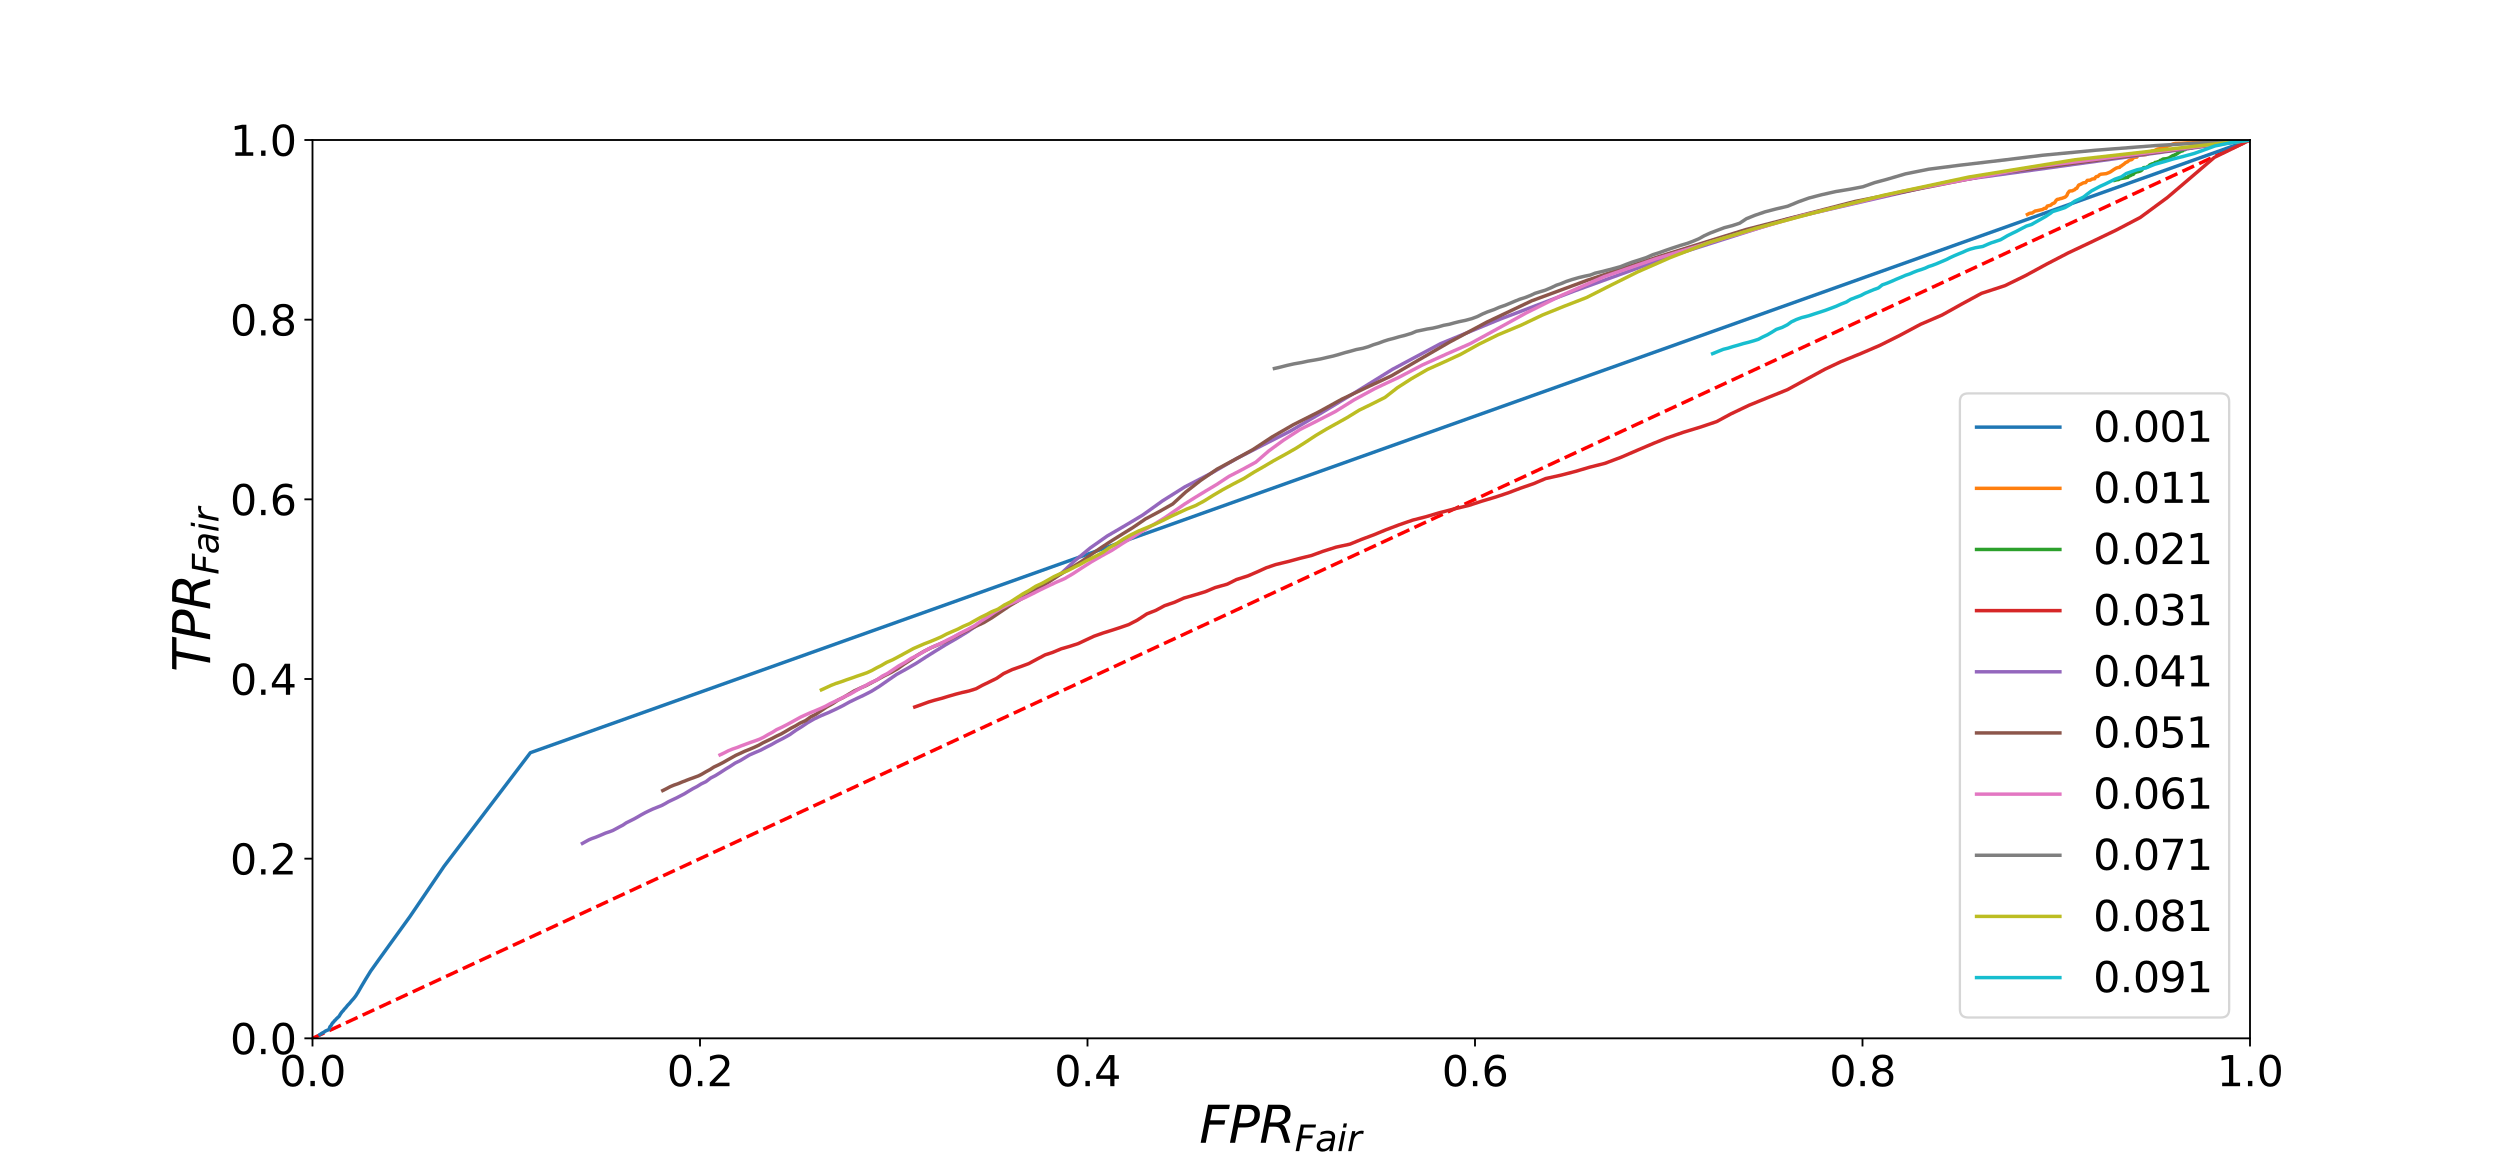 <?xml version="1.0" encoding="utf-8" standalone="no"?>
<!DOCTYPE svg PUBLIC "-//W3C//DTD SVG 1.1//EN"
  "http://www.w3.org/Graphics/SVG/1.1/DTD/svg11.dtd">
<svg height="504pt" version="1.1" viewBox="0 0 1080 504" width="1080pt" xmlns="http://www.w3.org/2000/svg" xmlns:xlink="http://www.w3.org/1999/xlink">
 <defs>
  <style type="text/css">*{stroke-linecap:butt;stroke-linejoin:round;}</style>
 </defs>
 <g id="figure_1">
  <g id="patch_1">
   <path d="M 0 504 
L 1080 504 
L 1080 0 
L 0 0 
z
" style="fill:#ffffff;"/>
  </g>
  <g id="axes_1">
   <g id="patch_2">
    <path d="M 135 448.56 
L 972 448.56 
L 972 60.48 
L 135 60.48 
z
" style="fill:#ffffff;"/>
   </g>
   <g id="matplotlib.axis_1">
    <g id="xtick_1">
     <g id="line2d_1">
      <defs>
       <path d="M 0 0 
L 0 3.5 
" id="m3b9092c93e" style="stroke:#000000;stroke-width:0.8;"/>
      </defs>
      <g>
       <use style="stroke:#000000;stroke-width:0.8;" x="135" xlink:href="#m3b9092c93e" y="448.56"/>
      </g>
     </g>
     <g id="text_1">
      <!-- 0.0 -->
      <g transform="translate(120.687 469.237)scale(0.18 -0.18)">
       <defs>
        <path d="M 2034 4250 
Q 1547 4250 1301 3770 
Q 1056 3291 1056 2328 
Q 1056 1369 1301 889 
Q 1547 409 2034 409 
Q 2525 409 2770 889 
Q 3016 1369 3016 2328 
Q 3016 3291 2770 3770 
Q 2525 4250 2034 4250 
z
M 2034 4750 
Q 2819 4750 3233 4129 
Q 3647 3509 3647 2328 
Q 3647 1150 3233 529 
Q 2819 -91 2034 -91 
Q 1250 -91 836 529 
Q 422 1150 422 2328 
Q 422 3509 836 4129 
Q 1250 4750 2034 4750 
z
" id="DejaVuSans-30" transform="scale(0.016)"/>
        <path d="M 684 794 
L 1344 794 
L 1344 0 
L 684 0 
L 684 794 
z
" id="DejaVuSans-2e" transform="scale(0.016)"/>
       </defs>
       <use xlink:href="#DejaVuSans-30"/>
       <use x="63.623" xlink:href="#DejaVuSans-2e"/>
       <use x="95.41" xlink:href="#DejaVuSans-30"/>
      </g>
     </g>
    </g>
    <g id="xtick_2">
     <g id="line2d_2">
      <g>
       <use style="stroke:#000000;stroke-width:0.8;" x="302.4" xlink:href="#m3b9092c93e" y="448.56"/>
      </g>
     </g>
     <g id="text_2">
      <!-- 0.2 -->
      <g transform="translate(288.087 469.237)scale(0.18 -0.18)">
       <defs>
        <path d="M 1228 531 
L 3431 531 
L 3431 0 
L 469 0 
L 469 531 
Q 828 903 1448 1529 
Q 2069 2156 2228 2338 
Q 2531 2678 2651 2914 
Q 2772 3150 2772 3378 
Q 2772 3750 2511 3984 
Q 2250 4219 1831 4219 
Q 1534 4219 1204 4116 
Q 875 4013 500 3803 
L 500 4441 
Q 881 4594 1212 4672 
Q 1544 4750 1819 4750 
Q 2544 4750 2975 4387 
Q 3406 4025 3406 3419 
Q 3406 3131 3298 2873 
Q 3191 2616 2906 2266 
Q 2828 2175 2409 1742 
Q 1991 1309 1228 531 
z
" id="DejaVuSans-32" transform="scale(0.016)"/>
       </defs>
       <use xlink:href="#DejaVuSans-30"/>
       <use x="63.623" xlink:href="#DejaVuSans-2e"/>
       <use x="95.41" xlink:href="#DejaVuSans-32"/>
      </g>
     </g>
    </g>
    <g id="xtick_3">
     <g id="line2d_3">
      <g>
       <use style="stroke:#000000;stroke-width:0.8;" x="469.8" xlink:href="#m3b9092c93e" y="448.56"/>
      </g>
     </g>
     <g id="text_3">
      <!-- 0.4 -->
      <g transform="translate(455.487 469.237)scale(0.18 -0.18)">
       <defs>
        <path d="M 2419 4116 
L 825 1625 
L 2419 1625 
L 2419 4116 
z
M 2253 4666 
L 3047 4666 
L 3047 1625 
L 3713 1625 
L 3713 1100 
L 3047 1100 
L 3047 0 
L 2419 0 
L 2419 1100 
L 313 1100 
L 313 1709 
L 2253 4666 
z
" id="DejaVuSans-34" transform="scale(0.016)"/>
       </defs>
       <use xlink:href="#DejaVuSans-30"/>
       <use x="63.623" xlink:href="#DejaVuSans-2e"/>
       <use x="95.41" xlink:href="#DejaVuSans-34"/>
      </g>
     </g>
    </g>
    <g id="xtick_4">
     <g id="line2d_4">
      <g>
       <use style="stroke:#000000;stroke-width:0.8;" x="637.2" xlink:href="#m3b9092c93e" y="448.56"/>
      </g>
     </g>
     <g id="text_4">
      <!-- 0.6 -->
      <g transform="translate(622.887 469.237)scale(0.18 -0.18)">
       <defs>
        <path d="M 2113 2584 
Q 1688 2584 1439 2293 
Q 1191 2003 1191 1497 
Q 1191 994 1439 701 
Q 1688 409 2113 409 
Q 2538 409 2786 701 
Q 3034 994 3034 1497 
Q 3034 2003 2786 2293 
Q 2538 2584 2113 2584 
z
M 3366 4563 
L 3366 3988 
Q 3128 4100 2886 4159 
Q 2644 4219 2406 4219 
Q 1781 4219 1451 3797 
Q 1122 3375 1075 2522 
Q 1259 2794 1537 2939 
Q 1816 3084 2150 3084 
Q 2853 3084 3261 2657 
Q 3669 2231 3669 1497 
Q 3669 778 3244 343 
Q 2819 -91 2113 -91 
Q 1303 -91 875 529 
Q 447 1150 447 2328 
Q 447 3434 972 4092 
Q 1497 4750 2381 4750 
Q 2619 4750 2861 4703 
Q 3103 4656 3366 4563 
z
" id="DejaVuSans-36" transform="scale(0.016)"/>
       </defs>
       <use xlink:href="#DejaVuSans-30"/>
       <use x="63.623" xlink:href="#DejaVuSans-2e"/>
       <use x="95.41" xlink:href="#DejaVuSans-36"/>
      </g>
     </g>
    </g>
    <g id="xtick_5">
     <g id="line2d_5">
      <g>
       <use style="stroke:#000000;stroke-width:0.8;" x="804.6" xlink:href="#m3b9092c93e" y="448.56"/>
      </g>
     </g>
     <g id="text_5">
      <!-- 0.8 -->
      <g transform="translate(790.287 469.237)scale(0.18 -0.18)">
       <defs>
        <path d="M 2034 2216 
Q 1584 2216 1326 1975 
Q 1069 1734 1069 1313 
Q 1069 891 1326 650 
Q 1584 409 2034 409 
Q 2484 409 2743 651 
Q 3003 894 3003 1313 
Q 3003 1734 2745 1975 
Q 2488 2216 2034 2216 
z
M 1403 2484 
Q 997 2584 770 2862 
Q 544 3141 544 3541 
Q 544 4100 942 4425 
Q 1341 4750 2034 4750 
Q 2731 4750 3128 4425 
Q 3525 4100 3525 3541 
Q 3525 3141 3298 2862 
Q 3072 2584 2669 2484 
Q 3125 2378 3379 2068 
Q 3634 1759 3634 1313 
Q 3634 634 3220 271 
Q 2806 -91 2034 -91 
Q 1263 -91 848 271 
Q 434 634 434 1313 
Q 434 1759 690 2068 
Q 947 2378 1403 2484 
z
M 1172 3481 
Q 1172 3119 1398 2916 
Q 1625 2713 2034 2713 
Q 2441 2713 2670 2916 
Q 2900 3119 2900 3481 
Q 2900 3844 2670 4047 
Q 2441 4250 2034 4250 
Q 1625 4250 1398 4047 
Q 1172 3844 1172 3481 
z
" id="DejaVuSans-38" transform="scale(0.016)"/>
       </defs>
       <use xlink:href="#DejaVuSans-30"/>
       <use x="63.623" xlink:href="#DejaVuSans-2e"/>
       <use x="95.41" xlink:href="#DejaVuSans-38"/>
      </g>
     </g>
    </g>
    <g id="xtick_6">
     <g id="line2d_6">
      <g>
       <use style="stroke:#000000;stroke-width:0.8;" x="972" xlink:href="#m3b9092c93e" y="448.56"/>
      </g>
     </g>
     <g id="text_6">
      <!-- 1.0 -->
      <g transform="translate(957.687 469.237)scale(0.18 -0.18)">
       <defs>
        <path d="M 794 531 
L 1825 531 
L 1825 4091 
L 703 3866 
L 703 4441 
L 1819 4666 
L 2450 4666 
L 2450 531 
L 3481 531 
L 3481 0 
L 794 0 
L 794 531 
z
" id="DejaVuSans-31" transform="scale(0.016)"/>
       </defs>
       <use xlink:href="#DejaVuSans-31"/>
       <use x="63.623" xlink:href="#DejaVuSans-2e"/>
       <use x="95.41" xlink:href="#DejaVuSans-30"/>
      </g>
     </g>
    </g>
    <g id="text_7">
     <!-- $FPR_{Fair}$ -->
     <g transform="translate(518.08 493.697)scale(0.22 -0.22)">
      <defs>
       <path d="M 1081 4666 
L 3756 4666 
L 3653 4134 
L 1606 4134 
L 1338 2759 
L 3188 2759 
L 3084 2228 
L 1234 2228 
L 800 0 
L 172 0 
L 1081 4666 
z
" id="DejaVuSans-Oblique-46" transform="scale(0.016)"/>
       <path d="M 1081 4666 
L 2541 4666 
Q 3178 4666 3512 4369 
Q 3847 4072 3847 3500 
Q 3847 2731 3353 2303 
Q 2859 1875 1966 1875 
L 1172 1875 
L 806 0 
L 172 0 
L 1081 4666 
z
M 1613 4147 
L 1275 2394 
L 2069 2394 
Q 2606 2394 2893 2669 
Q 3181 2944 3181 3456 
Q 3181 3784 2986 3965 
Q 2791 4147 2438 4147 
L 1613 4147 
z
" id="DejaVuSans-Oblique-50" transform="scale(0.016)"/>
       <path d="M 1613 4147 
L 1294 2491 
L 2106 2491 
Q 2584 2491 2879 2755 
Q 3175 3019 3175 3444 
Q 3175 3784 2976 3965 
Q 2778 4147 2406 4147 
L 1613 4147 
z
M 2772 2241 
Q 2972 2194 3105 2009 
Q 3238 1825 3413 1275 
L 3809 0 
L 3144 0 
L 2778 1197 
Q 2638 1659 2453 1815 
Q 2269 1972 1888 1972 
L 1191 1972 
L 806 0 
L 172 0 
L 1081 4666 
L 2503 4666 
Q 3150 4666 3495 4373 
Q 3841 4081 3841 3531 
Q 3841 3044 3547 2687 
Q 3253 2331 2772 2241 
z
" id="DejaVuSans-Oblique-52" transform="scale(0.016)"/>
       <path d="M 3438 1997 
L 3047 0 
L 2472 0 
L 2578 531 
Q 2325 219 2001 64 
Q 1678 -91 1281 -91 
Q 834 -91 548 182 
Q 263 456 263 884 
Q 263 1497 752 1853 
Q 1241 2209 2100 2209 
L 2900 2209 
L 2931 2363 
Q 2938 2388 2941 2417 
Q 2944 2447 2944 2509 
Q 2944 2788 2717 2942 
Q 2491 3097 2081 3097 
Q 1800 3097 1504 3025 
Q 1209 2953 897 2809 
L 997 3341 
Q 1322 3463 1633 3523 
Q 1944 3584 2234 3584 
Q 2853 3584 3176 3315 
Q 3500 3047 3500 2534 
Q 3500 2431 3484 2292 
Q 3469 2153 3438 1997 
z
M 2816 1759 
L 2241 1759 
Q 1534 1759 1195 1570 
Q 856 1381 856 984 
Q 856 709 1029 553 
Q 1203 397 1509 397 
Q 1978 397 2328 733 
Q 2678 1069 2791 1631 
L 2816 1759 
z
" id="DejaVuSans-Oblique-61" transform="scale(0.016)"/>
       <path d="M 1172 4863 
L 1747 4863 
L 1606 4134 
L 1031 4134 
L 1172 4863 
z
M 909 3500 
L 1484 3500 
L 800 0 
L 225 0 
L 909 3500 
z
" id="DejaVuSans-Oblique-69" transform="scale(0.016)"/>
       <path d="M 2853 2969 
Q 2766 3016 2653 3041 
Q 2541 3066 2413 3066 
Q 1953 3066 1609 2717 
Q 1266 2369 1153 1784 
L 800 0 
L 225 0 
L 909 3500 
L 1484 3500 
L 1375 2956 
Q 1603 3259 1920 3421 
Q 2238 3584 2597 3584 
Q 2691 3584 2781 3573 
Q 2872 3563 2963 3538 
L 2853 2969 
z
" id="DejaVuSans-Oblique-72" transform="scale(0.016)"/>
      </defs>
      <use transform="translate(0 0.094)" xlink:href="#DejaVuSans-Oblique-46"/>
      <use transform="translate(57.52 0.094)" xlink:href="#DejaVuSans-Oblique-50"/>
      <use transform="translate(117.822 0.094)" xlink:href="#DejaVuSans-Oblique-52"/>
      <use transform="translate(187.305 -16.312)scale(0.7)" xlink:href="#DejaVuSans-Oblique-46"/>
      <use transform="translate(227.568 -16.312)scale(0.7)" xlink:href="#DejaVuSans-Oblique-61"/>
      <use transform="translate(270.464 -16.312)scale(0.7)" xlink:href="#DejaVuSans-Oblique-69"/>
      <use transform="translate(289.912 -16.312)scale(0.7)" xlink:href="#DejaVuSans-Oblique-72"/>
     </g>
    </g>
   </g>
   <g id="matplotlib.axis_2">
    <g id="ytick_1">
     <g id="line2d_7">
      <defs>
       <path d="M 0 0 
L -3.5 0 
" id="md822b7e2a9" style="stroke:#000000;stroke-width:0.8;"/>
      </defs>
      <g>
       <use style="stroke:#000000;stroke-width:0.8;" x="135" xlink:href="#md822b7e2a9" y="448.56"/>
      </g>
     </g>
     <g id="text_8">
      <!-- 0.0 -->
      <g transform="translate(99.374 455.399)scale(0.18 -0.18)">
       <use xlink:href="#DejaVuSans-30"/>
       <use x="63.623" xlink:href="#DejaVuSans-2e"/>
       <use x="95.41" xlink:href="#DejaVuSans-30"/>
      </g>
     </g>
    </g>
    <g id="ytick_2">
     <g id="line2d_8">
      <g>
       <use style="stroke:#000000;stroke-width:0.8;" x="135" xlink:href="#md822b7e2a9" y="370.944"/>
      </g>
     </g>
     <g id="text_9">
      <!-- 0.2 -->
      <g transform="translate(99.374 377.783)scale(0.18 -0.18)">
       <use xlink:href="#DejaVuSans-30"/>
       <use x="63.623" xlink:href="#DejaVuSans-2e"/>
       <use x="95.41" xlink:href="#DejaVuSans-32"/>
      </g>
     </g>
    </g>
    <g id="ytick_3">
     <g id="line2d_9">
      <g>
       <use style="stroke:#000000;stroke-width:0.8;" x="135" xlink:href="#md822b7e2a9" y="293.328"/>
      </g>
     </g>
     <g id="text_10">
      <!-- 0.4 -->
      <g transform="translate(99.374 300.167)scale(0.18 -0.18)">
       <use xlink:href="#DejaVuSans-30"/>
       <use x="63.623" xlink:href="#DejaVuSans-2e"/>
       <use x="95.41" xlink:href="#DejaVuSans-34"/>
      </g>
     </g>
    </g>
    <g id="ytick_4">
     <g id="line2d_10">
      <g>
       <use style="stroke:#000000;stroke-width:0.8;" x="135" xlink:href="#md822b7e2a9" y="215.712"/>
      </g>
     </g>
     <g id="text_11">
      <!-- 0.6 -->
      <g transform="translate(99.374 222.551)scale(0.18 -0.18)">
       <use xlink:href="#DejaVuSans-30"/>
       <use x="63.623" xlink:href="#DejaVuSans-2e"/>
       <use x="95.41" xlink:href="#DejaVuSans-36"/>
      </g>
     </g>
    </g>
    <g id="ytick_5">
     <g id="line2d_11">
      <g>
       <use style="stroke:#000000;stroke-width:0.8;" x="135" xlink:href="#md822b7e2a9" y="138.096"/>
      </g>
     </g>
     <g id="text_12">
      <!-- 0.8 -->
      <g transform="translate(99.374 144.935)scale(0.18 -0.18)">
       <use xlink:href="#DejaVuSans-30"/>
       <use x="63.623" xlink:href="#DejaVuSans-2e"/>
       <use x="95.41" xlink:href="#DejaVuSans-38"/>
      </g>
     </g>
    </g>
    <g id="ytick_6">
     <g id="line2d_12">
      <g>
       <use style="stroke:#000000;stroke-width:0.8;" x="135" xlink:href="#md822b7e2a9" y="60.48"/>
      </g>
     </g>
     <g id="text_13">
      <!-- 1.0 -->
      <g transform="translate(99.374 67.319)scale(0.18 -0.18)">
       <use xlink:href="#DejaVuSans-31"/>
       <use x="63.623" xlink:href="#DejaVuSans-2e"/>
       <use x="95.41" xlink:href="#DejaVuSans-30"/>
      </g>
     </g>
    </g>
    <g id="text_14">
     <!-- $TPR_{Fair}$ -->
     <g transform="translate(90.799 290.27)rotate(-90)scale(0.22 -0.22)">
      <defs>
       <path d="M 378 4666 
L 4325 4666 
L 4225 4134 
L 2559 4134 
L 1759 0 
L 1125 0 
L 1925 4134 
L 275 4134 
L 378 4666 
z
" id="DejaVuSans-Oblique-54" transform="scale(0.016)"/>
      </defs>
      <use transform="translate(0 0.094)" xlink:href="#DejaVuSans-Oblique-54"/>
      <use transform="translate(61.084 0.094)" xlink:href="#DejaVuSans-Oblique-50"/>
      <use transform="translate(121.387 0.094)" xlink:href="#DejaVuSans-Oblique-52"/>
      <use transform="translate(190.869 -16.312)scale(0.7)" xlink:href="#DejaVuSans-Oblique-46"/>
      <use transform="translate(231.133 -16.312)scale(0.7)" xlink:href="#DejaVuSans-Oblique-61"/>
      <use transform="translate(274.028 -16.312)scale(0.7)" xlink:href="#DejaVuSans-Oblique-69"/>
      <use transform="translate(293.477 -16.312)scale(0.7)" xlink:href="#DejaVuSans-Oblique-72"/>
     </g>
    </g>
   </g>
   <g id="line2d_13">
    <path clip-path="url(#pdbfa1bd4f6)" d="M 135 448.56 
L 972 60.48 
" style="fill:none;stroke:#ff0000;stroke-dasharray:5.55,2.4;stroke-dashoffset:0;stroke-width:1.5;"/>
   </g>
   <g id="line2d_14">
    <path clip-path="url(#pdbfa1bd4f6)" d="M 972 60.48 
L 229.13 325.161 
L 191.844 374.224 
L 177.059 396.005 
L 168.577 407.742 
L 163.464 414.836 
L 160.127 419.513 
L 157.929 423.085 
L 156.071 426.217 
L 154.741 428.539 
L 153.668 430.235 
L 152.765 431.398 
L 151.861 432.39 
L 151.012 433.435 
L 150.129 434.345 
L 149.394 435.273 
L 148.698 436.009 
L 148.287 436.583 
L 147.761 437.104 
L 147.298 437.731 
L 146.939 438.282 
L 146.589 438.897 
L 146.309 439.242 
L 145.93 439.528 
L 145.659 439.85 
L 145.298 440.13 
L 145.079 440.431 
L 144.785 440.736 
L 144.464 440.979 
L 144.278 441.288 
L 144.073 441.547 
L 143.717 441.844 
L 143.461 442.238 
L 143.295 442.481 
L 143.134 442.847 
L 142.935 443.152 
L 142.668 443.372 
L 142.486 443.662 
L 142.386 443.973 
L 142.261 444.331 
L 142.135 444.658 
L 141.986 444.813 
L 141.841 444.864 
L 141.729 444.949 
L 141.616 444.999 
L 141.476 445.043 
L 141.345 445.081 
L 141.244 445.132 
L 141.122 445.183 
L 140.976 445.24 
L 140.859 445.287 
L 140.748 445.342 
L 140.571 445.42 
L 140.516 445.489 
L 140.468 445.527 
L 140.369 445.559 
L 140.328 445.591 
L 140.284 445.619 
L 140.211 445.677 
L 140.177 445.735 
L 140.112 445.794 
L 140.044 445.824 
L 140.011 445.86 
L 139.916 445.921 
L 139.826 445.955 
L 139.766 445.988 
L 139.706 446.016 
L 139.672 446.052 
L 139.586 446.076 
L 139.507 446.101 
L 139.48 446.122 
L 139.45 446.172 
L 139.423 446.198 
L 139.367 446.22 
L 139.266 446.241 
L 139.24 446.261 
L 139.191 446.279 
L 139.143 446.299 
L 139.091 446.339 
L 139.043 446.357 
L 138.994 446.416 
L 138.945 446.435 
L 138.922 446.473 
L 138.902 446.514 
L 138.88 446.534 
L 138.814 446.574 
L 138.723 446.613 
L 138.629 446.651 
L 138.612 446.671 
L 138.594 446.687 
L 138.551 446.702 
L 138.534 446.737 
L 138.517 446.767 
L 138.429 446.796 
L 138.368 446.825 
L 138.326 446.854 
L 138.309 446.864 
L 138.246 446.892 
L 138.229 446.902 
L 138.191 446.932 
L 138.176 446.944 
" style="fill:none;stroke:#1f77b4;stroke-linecap:square;stroke-width:1.5;"/>
   </g>
   <g id="line2d_15">
    <path clip-path="url(#pdbfa1bd4f6)" d="M 972 60.48 
L 962.388 60.48 
L 958.937 60.48 
L 955.75 60.826 
L 953.005 61.002 
L 950.199 61.181 
L 946.681 61.718 
L 944.865 61.725 
L 942.319 61.912 
L 941.75 61.925 
L 940.638 61.936 
L 939.924 61.95 
L 938.877 62.145 
L 937.894 62.527 
L 936.932 62.916 
L 936.433 63.117 
L 935.143 63.712 
L 933.43 63.933 
L 932.596 64.347 
L 932.092 64.384 
L 930.819 65.002 
L 930.083 65.239 
L 929.61 65.264 
L 928.534 65.881 
L 928.335 66.11 
L 927.283 66.73 
L 925.439 66.958 
L 924.084 66.982 
L 923.813 67.006 
L 923.474 67.238 
L 923.13 67.872 
L 922.714 67.915 
L 922.124 67.971 
L 921.578 68.229 
L 921.176 68.715 
L 920.821 68.995 
L 920.166 69.085 
L 919.373 69.596 
L 919.074 69.897 
L 918.212 70.277 
L 917.642 70.811 
L 917.249 71.078 
L 916.606 71.536 
L 916.363 71.775 
L 916.036 71.827 
L 915.663 72.302 
L 915.117 72.344 
L 914.287 72.586 
L 913.464 73.065 
L 913.083 73.309 
L 912.398 73.783 
L 911.728 74.234 
L 911.187 74.504 
L 909.89 75.016 
L 907.59 75.255 
L 906.974 75.513 
L 906.274 76.235 
L 905.646 76.263 
L 905.135 76.718 
L 904.89 77.222 
L 904.423 77.262 
L 903.836 77.333 
L 902.919 77.843 
L 901.723 77.917 
L 900.984 78.87 
L 900.379 78.937 
L 899.95 79.017 
L 898.857 79.609 
L 897.987 79.956 
L 897.503 80.778 
L 897.176 81.365 
L 896.747 81.431 
L 896.314 81.932 
L 895.637 82.203 
L 895.225 82.461 
L 894.43 82.474 
L 893.936 82.6 
L 893.233 83.554 
L 892.944 84.35 
L 892.506 84.843 
L 892.101 85.167 
L 890.56 85.725 
L 890.141 85.773 
L 889.289 86.07 
L 888.738 86.12 
L 888.22 86.601 
L 887.614 87.561 
L 887.163 87.827 
L 886.75 87.933 
L 885.838 88.681 
L 884.417 89.023 
L 883.851 89.986 
L 883.145 90.005 
L 882.276 90.544 
L 881.822 90.603 
L 879.756 91.071 
L 879.19 91.151 
L 877.854 92.035 
L 877.123 92.077 
L 876.629 92.223 
L 875.843 92.648 
" style="fill:none;stroke:#ff7f0e;stroke-linecap:square;stroke-width:1.5;"/>
   </g>
   <g id="line2d_16">
    <path clip-path="url(#pdbfa1bd4f6)" d="M 972 60.48 
L 966.445 60.48 
L 964.456 60.48 
L 962.71 60.668 
L 961.089 60.764 
L 959.422 60.86 
L 957.362 61.149 
L 956.349 61.153 
L 954.929 61.253 
L 954.763 61.26 
L 954.139 61.265 
L 953.715 61.273 
L 953.154 61.378 
L 952.613 61.588 
L 952.041 61.802 
L 951.758 62.018 
L 950.879 62.347 
L 949.864 62.466 
L 949.543 62.692 
L 949.232 62.71 
L 948.493 63.157 
L 948.175 63.185 
L 948.001 63.2 
L 947.378 63.544 
L 947.227 63.673 
L 946.466 64.013 
L 945.409 64.136 
L 944.603 64.145 
L 944.43 64.161 
L 944.235 64.286 
L 944.032 64.636 
L 943.82 64.657 
L 943.424 64.68 
L 943.249 64.812 
L 943.038 65.066 
L 942.806 65.211 
L 942.412 65.245 
L 941.894 65.506 
L 941.642 65.667 
L 941.075 65.961 
L 940.762 66.238 
L 940.508 66.38 
L 940.091 66.636 
L 939.901 66.769 
L 939.661 66.794 
L 939.424 67.056 
L 939.128 67.078 
L 938.684 67.213 
L 938.204 67.48 
L 937.977 67.621 
L 937.595 67.877 
L 937.156 68.138 
L 936.847 68.284 
L 935.892 68.557 
L 934.517 68.687 
L 934.178 68.835 
L 933.712 69.232 
L 933.257 69.254 
L 932.98 69.514 
L 932.744 69.789 
L 932.515 69.813 
L 932.143 69.85 
L 931.66 70.128 
L 930.99 70.163 
L 930.493 70.693 
L 930.12 70.726 
L 929.802 70.75 
L 929.14 71.056 
L 928.725 71.231 
L 928.411 71.568 
L 928.18 71.867 
L 927.824 71.913 
L 927.52 72.204 
L 927.211 72.352 
L 926.921 72.364 
L 926.373 72.384 
L 926.025 72.429 
L 925.574 72.982 
L 925.327 73.42 
L 924.927 73.705 
L 924.61 73.881 
L 923.646 74.177 
L 923.289 74.215 
L 922.792 74.388 
L 922.491 74.412 
L 922.075 74.703 
L 921.667 75.25 
L 921.309 75.417 
L 920.96 75.469 
L 920.336 75.889 
L 919.611 76.074 
L 919.227 76.622 
L 918.806 76.65 
L 918.097 76.816 
L 917.708 76.874 
L 916.385 77.088 
L 915.962 77.13 
L 915.224 77.589 
L 914.82 77.613 
L 914.321 77.7 
L 913.568 77.903 
" style="fill:none;stroke:#2ca02c;stroke-linecap:square;stroke-width:1.5;"/>
   </g>
   <g id="line2d_17">
    <path clip-path="url(#pdbfa1bd4f6)" d="M 972 60.48 
L 956.598 68 
L 946.642 76.517 
L 936.273 85.351 
L 924.608 93.939 
L 914.197 99.394 
L 902.751 104.882 
L 893.529 109.229 
L 884.126 114.109 
L 874.864 119.144 
L 866.104 123.418 
L 855.986 126.729 
L 847.432 131.375 
L 838.941 136.107 
L 829.603 140.133 
L 820.775 144.862 
L 812.179 149.156 
L 804.135 152.625 
L 795.298 156.235 
L 788.343 159.519 
L 780.43 163.828 
L 772.182 168.333 
L 763.237 171.951 
L 755.617 175.056 
L 747.702 178.826 
L 741.565 182.144 
L 734.793 184.436 
L 727.224 186.742 
L 719.976 189.244 
L 714.346 191.517 
L 707.35 194.495 
L 700.441 197.482 
L 693.285 200.175 
L 686.657 201.848 
L 680.732 203.606 
L 674.581 205.21 
L 667.713 206.741 
L 662.466 208.962 
L 656.831 210.904 
L 651.555 212.908 
L 646.105 214.726 
L 640.059 216.536 
L 634.455 218.366 
L 628.543 219.775 
L 621.828 221.502 
L 615.987 223.236 
L 610.331 224.681 
L 604.574 226.664 
L 598.805 228.838 
L 593.461 231.053 
L 588.115 233.038 
L 583.196 235.063 
L 577.179 236.371 
L 571.502 238.172 
L 566.614 239.963 
L 561.538 241.213 
L 556.704 242.532 
L 551.092 243.896 
L 547.103 245.25 
L 543.275 246.984 
L 539.1 248.787 
L 534.148 250.361 
L 530.209 252.345 
L 524.91 253.842 
L 520.663 255.628 
L 515.976 257.051 
L 511.471 258.352 
L 507.366 260.196 
L 503.121 261.645 
L 499.34 263.669 
L 495.453 265.195 
L 491.271 267.922 
L 487.549 269.845 
L 483.907 271.103 
L 480.521 272.212 
L 476.574 273.44 
L 472.609 274.844 
L 469.306 276.376 
L 465.814 278.023 
L 462.181 279.207 
L 458.471 280.279 
L 454.686 281.856 
L 451.497 282.898 
L 447.752 284.872 
L 444.376 286.696 
L 441.135 287.899 
L 437.344 289.226 
L 433.559 290.988 
L 430.594 293.019 
L 427.303 294.641 
L 424.283 296.101 
L 421.682 297.53 
L 418.677 298.484 
L 415.515 299.197 
L 412.914 299.868 
L 409.71 300.795 
L 406.81 301.682 
L 403.711 302.5 
L 401.217 303.238 
L 398.364 304.287 
L 395.167 305.419 
" style="fill:none;stroke:#d62728;stroke-linecap:square;stroke-width:1.5;"/>
   </g>
   <g id="line2d_18">
    <path clip-path="url(#pdbfa1bd4f6)" d="M 972 60.48 
L 842.035 78.475 
L 772.276 94.574 
L 721.658 110.682 
L 680.69 125.498 
L 648.009 137.888 
L 622.343 148.445 
L 601.548 159.547 
L 585.339 169.599 
L 570.368 178.661 
L 557.417 186.231 
L 545.583 192.254 
L 534.345 198.026 
L 523.403 204.347 
L 511.876 210.311 
L 502.271 216.332 
L 493.627 222.512 
L 486.253 226.929 
L 478.292 231.566 
L 470.951 236.74 
L 464.33 242.215 
L 458.443 247.728 
L 452.167 251.312 
L 446.259 254.506 
L 440.707 258.138 
L 435.847 261.143 
L 431.283 263.982 
L 426.603 266.903 
L 422.185 270.019 
L 418.087 272.869 
L 413.325 275.777 
L 408.486 278.568 
L 404.02 281.313 
L 400.104 283.763 
L 395.849 286.515 
L 391.618 288.973 
L 387.287 291.368 
L 383.621 293.896 
L 379.976 296.441 
L 376.511 298.6 
L 373.335 300.236 
L 370.167 301.72 
L 367.041 303.227 
L 363.987 304.924 
L 360.855 306.467 
L 357.851 307.863 
L 354.932 309.081 
L 351.763 310.565 
L 348.922 312.195 
L 346.327 313.942 
L 343.759 315.528 
L 341.195 317.356 
L 338.264 318.995 
L 335.473 320.408 
L 333.039 321.79 
L 330.85 322.881 
L 328.655 324.046 
L 326.267 325.063 
L 323.882 326.098 
L 321.952 327.256 
L 319.845 328.538 
L 317.576 329.653 
L 315.54 330.997 
L 313.291 332.361 
L 311.218 333.715 
L 309.043 335.069 
L 306.983 336.126 
L 304.963 337.677 
L 302.897 338.659 
L 301.138 339.766 
L 299.393 340.671 
L 297.396 341.856 
L 295.674 342.92 
L 293.914 343.832 
L 292.274 344.686 
L 290.534 345.501 
L 288.76 346.344 
L 287.322 347.192 
L 285.707 348.038 
L 283.893 348.755 
L 282.088 349.474 
L 280.314 350.3 
L 278.786 351.051 
L 277.031 352 
L 275.515 352.894 
L 273.992 353.747 
L 272.248 354.621 
L 270.515 355.478 
L 269.1 356.448 
L 267.565 357.244 
L 266.038 358.075 
L 264.71 358.782 
L 263.228 359.341 
L 261.604 359.885 
L 260.326 360.439 
L 258.77 361.103 
L 257.285 361.703 
L 255.703 362.256 
L 254.379 362.816 
L 253.008 363.574 
L 251.613 364.346 
" style="fill:none;stroke:#9467bd;stroke-linecap:square;stroke-width:1.5;"/>
   </g>
   <g id="line2d_19">
    <path clip-path="url(#pdbfa1bd4f6)" d="M 972 60.48 
L 863.493 74.756 
L 801.48 86.999 
L 754.107 99.204 
L 716.737 110.802 
L 685.572 121.123 
L 661.744 129.933 
L 642.355 139.13 
L 626.225 147.782 
L 612.839 155.522 
L 601.089 162.359 
L 590.31 167.4 
L 579.764 172.398 
L 569.604 177.989 
L 558.814 183.42 
L 549.615 188.711 
L 541.162 194.272 
L 533.698 198.378 
L 525.785 202.645 
L 518.643 207.555 
L 512.216 212.578 
L 506.61 217.724 
L 500.549 221.15 
L 494.91 224.14 
L 489.54 227.805 
L 484.822 230.738 
L 480.421 233.482 
L 475.806 236.492 
L 471.41 239.551 
L 467.338 242.451 
L 462.623 245.4 
L 457.844 248.276 
L 453.373 251.203 
L 449.334 253.722 
L 444.981 256.58 
L 440.697 259.036 
L 436.328 261.602 
L 432.429 264.217 
L 428.674 266.756 
L 425.059 268.941 
L 421.704 270.481 
L 418.34 272.102 
L 415.161 273.634 
L 411.89 275.335 
L 408.614 277.024 
L 405.364 278.457 
L 402.334 279.761 
L 399.037 281.436 
L 396.041 283.213 
L 393.367 285.106 
L 390.728 286.794 
L 387.943 288.781 
L 384.8 290.575 
L 381.738 292.102 
L 379.046 293.591 
L 376.711 294.808 
L 374.34 296.083 
L 371.712 297.218 
L 369.044 298.462 
L 366.813 299.8 
L 364.475 301.216 
L 361.995 302.444 
L 359.837 303.907 
L 357.1 305.44 
L 354.836 306.96 
L 352.534 308.526 
L 350.238 309.687 
L 347.981 311.315 
L 345.655 312.375 
L 343.661 313.571 
L 341.666 314.602 
L 339.473 315.906 
L 337.479 317.057 
L 335.438 318.008 
L 333.504 319.028 
L 331.565 319.963 
L 329.584 320.909 
L 327.766 321.946 
L 325.775 322.871 
L 323.768 323.718 
L 321.703 324.546 
L 319.702 325.481 
L 317.849 326.316 
L 315.942 327.391 
L 314.126 328.403 
L 312.415 329.387 
L 310.461 330.393 
L 308.38 331.375 
L 306.727 332.45 
L 304.999 333.383 
L 303.266 334.407 
L 301.736 335.182 
L 300.074 335.79 
L 298.193 336.47 
L 296.595 337.078 
L 294.765 337.79 
L 293.078 338.499 
L 291.171 339.162 
L 289.568 339.826 
L 287.978 340.681 
L 286.314 341.517 
" style="fill:none;stroke:#8c564b;stroke-linecap:square;stroke-width:1.5;"/>
   </g>
   <g id="line2d_20">
    <path clip-path="url(#pdbfa1bd4f6)" d="M 972 60.48 
L 877.696 72.292 
L 822.434 82.536 
L 779.214 92.938 
L 744.579 102.9 
L 715.501 111.736 
L 693.023 119.495 
L 674.567 127.591 
L 659.174 135.265 
L 646.434 142.289 
L 635.081 148.487 
L 624.627 153.071 
L 614.433 157.683 
L 604.549 162.873 
L 594.014 167.839 
L 585.031 172.7 
L 576.824 177.812 
L 569.477 181.581 
L 561.598 185.565 
L 554.501 190.136 
L 548.108 194.803 
L 542.515 199.659 
L 536.458 202.944 
L 530.9 205.81 
L 525.48 209.371 
L 520.723 212.202 
L 516.264 214.913 
L 511.625 217.837 
L 507.229 220.876 
L 503.108 223.721 
L 498.295 226.648 
L 493.405 229.5 
L 488.841 232.383 
L 484.744 234.892 
L 480.362 237.73 
L 475.922 240.155 
L 471.47 242.715 
L 467.421 245.292 
L 463.553 247.827 
L 459.863 249.988 
L 456.302 251.522 
L 452.805 253.169 
L 449.556 254.723 
L 446.138 256.469 
L 442.664 258.183 
L 439.269 259.652 
L 436.106 260.967 
L 432.674 262.7 
L 429.552 264.547 
L 426.724 266.497 
L 423.934 268.215 
L 421.025 270.28 
L 417.673 272.118 
L 414.499 273.695 
L 411.71 275.267 
L 409.199 276.518 
L 406.693 277.835 
L 403.908 279.018 
L 401.056 280.338 
L 398.684 281.722 
L 396.171 283.186 
L 393.551 284.452 
L 391.22 285.997 
L 388.359 287.603 
L 385.965 289.198 
L 383.508 290.855 
L 381.107 292.102 
L 378.662 293.815 
L 376.148 294.923 
L 373.948 296.154 
L 371.81 297.231 
L 369.42 298.593 
L 367.327 299.823 
L 365.046 300.853 
L 362.997 301.944 
L 360.794 302.962 
L 358.646 303.968 
L 356.693 305.055 
L 354.501 306.061 
L 352.347 306.979 
L 350.118 307.871 
L 347.914 308.86 
L 345.899 309.78 
L 343.843 310.921 
L 341.839 312.033 
L 339.899 313.078 
L 337.783 314.16 
L 335.484 315.21 
L 333.652 316.371 
L 331.793 317.353 
L 329.887 318.482 
L 328.121 319.331 
L 326.324 319.999 
L 324.192 320.734 
L 322.475 321.373 
L 320.399 322.133 
L 318.552 322.881 
L 316.459 323.59 
L 314.708 324.302 
L 312.938 325.217 
L 311.054 326.111 
" style="fill:none;stroke:#e377c2;stroke-linecap:square;stroke-width:1.5;"/>
   </g>
   <g id="line2d_21">
    <path clip-path="url(#pdbfa1bd4f6)" d="M 972 60.48 
L 931.076 62.898 
L 905.05 64.923 
L 882.36 67.07 
L 864.694 69.241 
L 846.758 71.351 
L 833.197 73.098 
L 823.201 75.098 
L 815.027 77.502 
L 809.878 78.883 
L 804.802 80.673 
L 799.237 81.732 
L 793.11 82.739 
L 787.033 84.104 
L 781.554 85.519 
L 777.024 87.128 
L 772.263 89.096 
L 767.299 90.258 
L 762.488 91.511 
L 758.17 92.989 
L 754.48 94.47 
L 751.541 96.42 
L 748.387 97.459 
L 744.885 98.371 
L 741.638 99.593 
L 738.906 100.625 
L 736.316 101.801 
L 733.841 103.179 
L 731.283 104.258 
L 728.868 105.152 
L 725.889 106.036 
L 722.398 107.183 
L 719.312 108.246 
L 716.783 109.157 
L 714.025 110.025 
L 711.063 111.323 
L 707.804 112.39 
L 704.993 113.271 
L 702.468 114.226 
L 700.051 115.196 
L 697.481 115.906 
L 694.476 116.691 
L 691.746 117.39 
L 689.094 118 
L 686.97 118.826 
L 684.601 119.306 
L 682.124 119.895 
L 679.117 120.765 
L 676.574 121.605 
L 674.395 122.514 
L 672.311 123.231 
L 670.1 124.291 
L 667.545 125.362 
L 665.22 126.062 
L 663.065 126.737 
L 661.181 127.629 
L 658.925 128.517 
L 656.56 129.255 
L 654.39 130.13 
L 652.503 130.939 
L 650.233 131.88 
L 647.685 132.759 
L 645.487 133.715 
L 642.571 134.742 
L 640.483 135.629 
L 638.124 136.796 
L 635.866 137.638 
L 633.037 138.402 
L 630.363 138.957 
L 628.169 139.508 
L 626.127 140.079 
L 623.663 140.531 
L 621.409 141.179 
L 618.983 141.749 
L 616.54 142.135 
L 614.127 142.65 
L 611.879 143.108 
L 609.729 144.019 
L 607.042 144.828 
L 604.599 145.442 
L 602.078 146.177 
L 599.798 146.756 
L 597.743 147.417 
L 595.549 148.244 
L 593.338 148.917 
L 591.133 149.774 
L 588.745 150.465 
L 585.916 151.004 
L 583.577 151.669 
L 581.32 152.249 
L 578.711 153.03 
L 575.982 153.801 
L 573.41 154.376 
L 570.482 155.07 
L 567.966 155.529 
L 564.986 156.022 
L 562.359 156.598 
L 558.974 157.191 
L 555.923 157.874 
L 553.157 158.583 
L 550.549 159.18 
" style="fill:none;stroke:#7f7f7f;stroke-linecap:square;stroke-width:1.5;"/>
   </g>
   <g id="line2d_22">
    <path clip-path="url(#pdbfa1bd4f6)" d="M 972 60.48 
L 896.359 69.011 
L 850.675 76.447 
L 813.988 84.286 
L 783.969 91.857 
L 758.183 98.73 
L 738.094 104.845 
L 721.406 111.336 
L 707.423 117.484 
L 695.788 123.273 
L 685.338 128.567 
L 675.673 132.313 
L 666.285 136.114 
L 657.069 140.5 
L 647.177 144.625 
L 638.806 148.745 
L 631.07 153.037 
L 624.16 156.241 
L 616.665 159.611 
L 609.813 163.558 
L 603.664 167.5 
L 598.296 171.696 
L 592.459 174.624 
L 587.161 177.2 
L 581.923 180.422 
L 577.283 183.014 
L 572.913 185.436 
L 568.407 188.134 
L 564.12 190.954 
L 560.012 193.57 
L 555.243 196.291 
L 550.322 198.978 
L 545.795 201.658 
L 541.659 204.018 
L 537.306 206.738 
L 532.844 209.051 
L 528.27 211.524 
L 524.037 214.026 
L 520.164 216.431 
L 516.391 218.45 
L 512.724 219.897 
L 509.189 221.524 
L 505.859 223.079 
L 502.368 224.827 
L 498.779 226.533 
L 495.26 228.001 
L 491.997 229.335 
L 488.462 231.085 
L 485.243 232.904 
L 482.251 234.881 
L 479.249 236.614 
L 476.278 238.706 
L 472.805 240.553 
L 469.472 242.178 
L 466.588 243.808 
L 464.019 245.094 
L 461.354 246.466 
L 458.408 247.687 
L 455.365 249.073 
L 452.875 250.491 
L 450.173 251.992 
L 447.368 253.296 
L 444.848 254.911 
L 441.803 256.596 
L 439.184 258.293 
L 436.511 260.023 
L 433.869 261.357 
L 431.143 263.148 
L 428.338 264.307 
L 425.956 265.587 
L 423.608 266.723 
L 421.024 268.163 
L 418.729 269.472 
L 416.126 270.584 
L 413.841 271.76 
L 411.286 272.869 
L 408.913 273.916 
L 406.698 275.091 
L 404.214 276.175 
L 401.855 277.155 
L 399.296 278.135 
L 396.813 279.208 
L 394.603 280.171 
L 392.294 281.434 
L 390.026 282.67 
L 387.871 283.84 
L 385.623 285.029 
L 382.97 286.17 
L 380.848 287.429 
L 378.719 288.504 
L 376.564 289.693 
L 374.533 290.624 
L 372.416 291.36 
L 370.033 292.167 
L 368.083 292.872 
L 365.649 293.697 
L 363.449 294.506 
L 361.109 295.257 
L 359.044 296.07 
L 356.956 297.047 
L 354.836 298.014 
" style="fill:none;stroke:#bcbd22;stroke-linecap:square;stroke-width:1.5;"/>
   </g>
   <g id="line2d_23">
    <path clip-path="url(#pdbfa1bd4f6)" d="M 972 60.48 
L 963.194 61.748 
L 956.845 63.054 
L 952.363 64.7 
L 947.869 66.304 
L 943.308 67.536 
L 938.537 68.754 
L 935.03 69.811 
L 930.838 70.974 
L 927.209 72.482 
L 923.234 73.335 
L 920.739 74.192 
L 918.542 74.967 
L 916.466 76.394 
L 913.6 77.407 
L 911.444 78.516 
L 909.39 79.529 
L 907.294 80.471 
L 905.548 81.41 
L 903.583 82.437 
L 901.806 83.767 
L 900.088 85.132 
L 898.064 86.113 
L 896.157 86.993 
L 894.146 88.492 
L 892.02 89.705 
L 889.484 90.549 
L 886.783 91.377 
L 885.301 92.458 
L 883.604 93.581 
L 881.201 94.942 
L 879.337 95.989 
L 877.57 96.991 
L 875.352 97.686 
L 872.808 99.014 
L 870.939 100.016 
L 869.386 100.75 
L 867.145 101.863 
L 865.688 102.733 
L 864.188 103.591 
L 862.333 104.204 
L 860.354 104.852 
L 858.582 105.579 
L 856.571 106.472 
L 853.344 107.031 
L 851.116 107.633 
L 849.625 108.176 
L 847.971 108.937 
L 846.244 109.641 
L 844.308 110.452 
L 842.437 111.312 
L 840.807 112.148 
L 838.897 112.956 
L 836.817 113.843 
L 834.747 114.644 
L 833.21 115.129 
L 831.669 115.84 
L 830.1 116.407 
L 828.326 116.964 
L 826.525 117.667 
L 824.996 118.333 
L 823.21 118.927 
L 821.121 119.833 
L 819.103 120.667 
L 817.038 121.581 
L 815.235 122.327 
L 813.161 123.06 
L 811.431 124.419 
L 809.484 125.111 
L 807.624 125.884 
L 805.735 126.672 
L 803.753 127.71 
L 801.556 128.524 
L 799.416 129.358 
L 797.668 130.458 
L 795.367 131.354 
L 793.23 132.308 
L 791.266 133.054 
L 788.633 134.037 
L 786.396 134.78 
L 783.916 135.572 
L 781.333 136.43 
L 778.237 137.228 
L 775.967 138.064 
L 773.886 139.044 
L 772.104 140.327 
L 769.888 141.441 
L 767.37 142.303 
L 765.471 143.497 
L 763.55 144.622 
L 761.425 145.612 
L 759.592 146.589 
L 757.585 147.234 
L 755.316 147.88 
L 753.187 148.407 
L 750.829 149.117 
L 748.637 149.723 
L 746.514 150.404 
L 744.508 150.894 
L 742.224 151.804 
L 739.856 152.771 
" style="fill:none;stroke:#17becf;stroke-linecap:square;stroke-width:1.5;"/>
   </g>
   <g id="patch_3">
    <path d="M 135 448.56 
L 135 60.48 
" style="fill:none;stroke:#000000;stroke-linecap:square;stroke-linejoin:miter;stroke-width:0.8;"/>
   </g>
   <g id="patch_4">
    <path d="M 972 448.56 
L 972 60.48 
" style="fill:none;stroke:#000000;stroke-linecap:square;stroke-linejoin:miter;stroke-width:0.8;"/>
   </g>
   <g id="patch_5">
    <path d="M 135 448.56 
L 972 448.56 
" style="fill:none;stroke:#000000;stroke-linecap:square;stroke-linejoin:miter;stroke-width:0.8;"/>
   </g>
   <g id="patch_6">
    <path d="M 135 60.48 
L 972 60.48 
" style="fill:none;stroke:#000000;stroke-linecap:square;stroke-linejoin:miter;stroke-width:0.8;"/>
   </g>
   <g id="legend_1">
    <g id="patch_7">
     <path d="M 850.269 439.56 
L 959.4 439.56 
Q 963 439.56 963 435.96 
L 963 173.554 
Q 963 169.954 959.4 169.954 
L 850.269 169.954 
Q 846.669 169.954 846.669 173.554 
L 846.669 435.96 
Q 846.669 439.56 850.269 439.56 
z
" style="fill:#ffffff;opacity:0.8;stroke:#cccccc;stroke-linejoin:miter;"/>
    </g>
    <g id="line2d_24">
     <path d="M 853.869 184.531 
L 889.869 184.531 
" style="fill:none;stroke:#1f77b4;stroke-linecap:square;stroke-width:1.5;"/>
    </g>
    <g id="line2d_25"/>
    <g id="text_15">
     <!-- 0.001 -->
     <g transform="translate(904.269 190.831)scale(0.18 -0.18)">
      <use xlink:href="#DejaVuSans-30"/>
      <use x="63.623" xlink:href="#DejaVuSans-2e"/>
      <use x="95.41" xlink:href="#DejaVuSans-30"/>
      <use x="159.033" xlink:href="#DejaVuSans-30"/>
      <use x="222.656" xlink:href="#DejaVuSans-31"/>
     </g>
    </g>
    <g id="line2d_26">
     <path d="M 853.869 210.952 
L 889.869 210.952 
" style="fill:none;stroke:#ff7f0e;stroke-linecap:square;stroke-width:1.5;"/>
    </g>
    <g id="line2d_27"/>
    <g id="text_16">
     <!-- 0.011 -->
     <g transform="translate(904.269 217.252)scale(0.18 -0.18)">
      <use xlink:href="#DejaVuSans-30"/>
      <use x="63.623" xlink:href="#DejaVuSans-2e"/>
      <use x="95.41" xlink:href="#DejaVuSans-30"/>
      <use x="159.033" xlink:href="#DejaVuSans-31"/>
      <use x="222.656" xlink:href="#DejaVuSans-31"/>
     </g>
    </g>
    <g id="line2d_28">
     <path d="M 853.869 237.372 
L 889.869 237.372 
" style="fill:none;stroke:#2ca02c;stroke-linecap:square;stroke-width:1.5;"/>
    </g>
    <g id="line2d_29"/>
    <g id="text_17">
     <!-- 0.021 -->
     <g transform="translate(904.269 243.672)scale(0.18 -0.18)">
      <use xlink:href="#DejaVuSans-30"/>
      <use x="63.623" xlink:href="#DejaVuSans-2e"/>
      <use x="95.41" xlink:href="#DejaVuSans-30"/>
      <use x="159.033" xlink:href="#DejaVuSans-32"/>
      <use x="222.656" xlink:href="#DejaVuSans-31"/>
     </g>
    </g>
    <g id="line2d_30">
     <path d="M 853.869 263.793 
L 889.869 263.793 
" style="fill:none;stroke:#d62728;stroke-linecap:square;stroke-width:1.5;"/>
    </g>
    <g id="line2d_31"/>
    <g id="text_18">
     <!-- 0.031 -->
     <g transform="translate(904.269 270.093)scale(0.18 -0.18)">
      <defs>
       <path d="M 2597 2516 
Q 3050 2419 3304 2112 
Q 3559 1806 3559 1356 
Q 3559 666 3084 287 
Q 2609 -91 1734 -91 
Q 1441 -91 1130 -33 
Q 819 25 488 141 
L 488 750 
Q 750 597 1062 519 
Q 1375 441 1716 441 
Q 2309 441 2620 675 
Q 2931 909 2931 1356 
Q 2931 1769 2642 2001 
Q 2353 2234 1838 2234 
L 1294 2234 
L 1294 2753 
L 1863 2753 
Q 2328 2753 2575 2939 
Q 2822 3125 2822 3475 
Q 2822 3834 2567 4026 
Q 2313 4219 1838 4219 
Q 1578 4219 1281 4162 
Q 984 4106 628 3988 
L 628 4550 
Q 988 4650 1302 4700 
Q 1616 4750 1894 4750 
Q 2613 4750 3031 4423 
Q 3450 4097 3450 3541 
Q 3450 3153 3228 2886 
Q 3006 2619 2597 2516 
z
" id="DejaVuSans-33" transform="scale(0.016)"/>
      </defs>
      <use xlink:href="#DejaVuSans-30"/>
      <use x="63.623" xlink:href="#DejaVuSans-2e"/>
      <use x="95.41" xlink:href="#DejaVuSans-30"/>
      <use x="159.033" xlink:href="#DejaVuSans-33"/>
      <use x="222.656" xlink:href="#DejaVuSans-31"/>
     </g>
    </g>
    <g id="line2d_32">
     <path d="M 853.869 290.213 
L 889.869 290.213 
" style="fill:none;stroke:#9467bd;stroke-linecap:square;stroke-width:1.5;"/>
    </g>
    <g id="line2d_33"/>
    <g id="text_19">
     <!-- 0.041 -->
     <g transform="translate(904.269 296.513)scale(0.18 -0.18)">
      <use xlink:href="#DejaVuSans-30"/>
      <use x="63.623" xlink:href="#DejaVuSans-2e"/>
      <use x="95.41" xlink:href="#DejaVuSans-30"/>
      <use x="159.033" xlink:href="#DejaVuSans-34"/>
      <use x="222.656" xlink:href="#DejaVuSans-31"/>
     </g>
    </g>
    <g id="line2d_34">
     <path d="M 853.869 316.634 
L 889.869 316.634 
" style="fill:none;stroke:#8c564b;stroke-linecap:square;stroke-width:1.5;"/>
    </g>
    <g id="line2d_35"/>
    <g id="text_20">
     <!-- 0.051 -->
     <g transform="translate(904.269 322.934)scale(0.18 -0.18)">
      <defs>
       <path d="M 691 4666 
L 3169 4666 
L 3169 4134 
L 1269 4134 
L 1269 2991 
Q 1406 3038 1543 3061 
Q 1681 3084 1819 3084 
Q 2600 3084 3056 2656 
Q 3513 2228 3513 1497 
Q 3513 744 3044 326 
Q 2575 -91 1722 -91 
Q 1428 -91 1123 -41 
Q 819 9 494 109 
L 494 744 
Q 775 591 1075 516 
Q 1375 441 1709 441 
Q 2250 441 2565 725 
Q 2881 1009 2881 1497 
Q 2881 1984 2565 2268 
Q 2250 2553 1709 2553 
Q 1456 2553 1204 2497 
Q 953 2441 691 2322 
L 691 4666 
z
" id="DejaVuSans-35" transform="scale(0.016)"/>
      </defs>
      <use xlink:href="#DejaVuSans-30"/>
      <use x="63.623" xlink:href="#DejaVuSans-2e"/>
      <use x="95.41" xlink:href="#DejaVuSans-30"/>
      <use x="159.033" xlink:href="#DejaVuSans-35"/>
      <use x="222.656" xlink:href="#DejaVuSans-31"/>
     </g>
    </g>
    <g id="line2d_36">
     <path d="M 853.869 343.055 
L 889.869 343.055 
" style="fill:none;stroke:#e377c2;stroke-linecap:square;stroke-width:1.5;"/>
    </g>
    <g id="line2d_37"/>
    <g id="text_21">
     <!-- 0.061 -->
     <g transform="translate(904.269 349.355)scale(0.18 -0.18)">
      <use xlink:href="#DejaVuSans-30"/>
      <use x="63.623" xlink:href="#DejaVuSans-2e"/>
      <use x="95.41" xlink:href="#DejaVuSans-30"/>
      <use x="159.033" xlink:href="#DejaVuSans-36"/>
      <use x="222.656" xlink:href="#DejaVuSans-31"/>
     </g>
    </g>
    <g id="line2d_38">
     <path d="M 853.869 369.475 
L 889.869 369.475 
" style="fill:none;stroke:#7f7f7f;stroke-linecap:square;stroke-width:1.5;"/>
    </g>
    <g id="line2d_39"/>
    <g id="text_22">
     <!-- 0.071 -->
     <g transform="translate(904.269 375.775)scale(0.18 -0.18)">
      <defs>
       <path d="M 525 4666 
L 3525 4666 
L 3525 4397 
L 1831 0 
L 1172 0 
L 2766 4134 
L 525 4134 
L 525 4666 
z
" id="DejaVuSans-37" transform="scale(0.016)"/>
      </defs>
      <use xlink:href="#DejaVuSans-30"/>
      <use x="63.623" xlink:href="#DejaVuSans-2e"/>
      <use x="95.41" xlink:href="#DejaVuSans-30"/>
      <use x="159.033" xlink:href="#DejaVuSans-37"/>
      <use x="222.656" xlink:href="#DejaVuSans-31"/>
     </g>
    </g>
    <g id="line2d_40">
     <path d="M 853.869 395.896 
L 889.869 395.896 
" style="fill:none;stroke:#bcbd22;stroke-linecap:square;stroke-width:1.5;"/>
    </g>
    <g id="line2d_41"/>
    <g id="text_23">
     <!-- 0.081 -->
     <g transform="translate(904.269 402.196)scale(0.18 -0.18)">
      <use xlink:href="#DejaVuSans-30"/>
      <use x="63.623" xlink:href="#DejaVuSans-2e"/>
      <use x="95.41" xlink:href="#DejaVuSans-30"/>
      <use x="159.033" xlink:href="#DejaVuSans-38"/>
      <use x="222.656" xlink:href="#DejaVuSans-31"/>
     </g>
    </g>
    <g id="line2d_42">
     <path d="M 853.869 422.317 
L 889.869 422.317 
" style="fill:none;stroke:#17becf;stroke-linecap:square;stroke-width:1.5;"/>
    </g>
    <g id="line2d_43"/>
    <g id="text_24">
     <!-- 0.091 -->
     <g transform="translate(904.269 428.617)scale(0.18 -0.18)">
      <defs>
       <path d="M 703 97 
L 703 672 
Q 941 559 1184 500 
Q 1428 441 1663 441 
Q 2288 441 2617 861 
Q 2947 1281 2994 2138 
Q 2813 1869 2534 1725 
Q 2256 1581 1919 1581 
Q 1219 1581 811 2004 
Q 403 2428 403 3163 
Q 403 3881 828 4315 
Q 1253 4750 1959 4750 
Q 2769 4750 3195 4129 
Q 3622 3509 3622 2328 
Q 3622 1225 3098 567 
Q 2575 -91 1691 -91 
Q 1453 -91 1209 -44 
Q 966 3 703 97 
z
M 1959 2075 
Q 2384 2075 2632 2365 
Q 2881 2656 2881 3163 
Q 2881 3666 2632 3958 
Q 2384 4250 1959 4250 
Q 1534 4250 1286 3958 
Q 1038 3666 1038 3163 
Q 1038 2656 1286 2365 
Q 1534 2075 1959 2075 
z
" id="DejaVuSans-39" transform="scale(0.016)"/>
      </defs>
      <use xlink:href="#DejaVuSans-30"/>
      <use x="63.623" xlink:href="#DejaVuSans-2e"/>
      <use x="95.41" xlink:href="#DejaVuSans-30"/>
      <use x="159.033" xlink:href="#DejaVuSans-39"/>
      <use x="222.656" xlink:href="#DejaVuSans-31"/>
     </g>
    </g>
   </g>
  </g>
 </g>
 <defs>
  <clipPath id="pdbfa1bd4f6">
   <rect height="388.08" width="837" x="135" y="60.48"/>
  </clipPath>
 </defs>
</svg>
